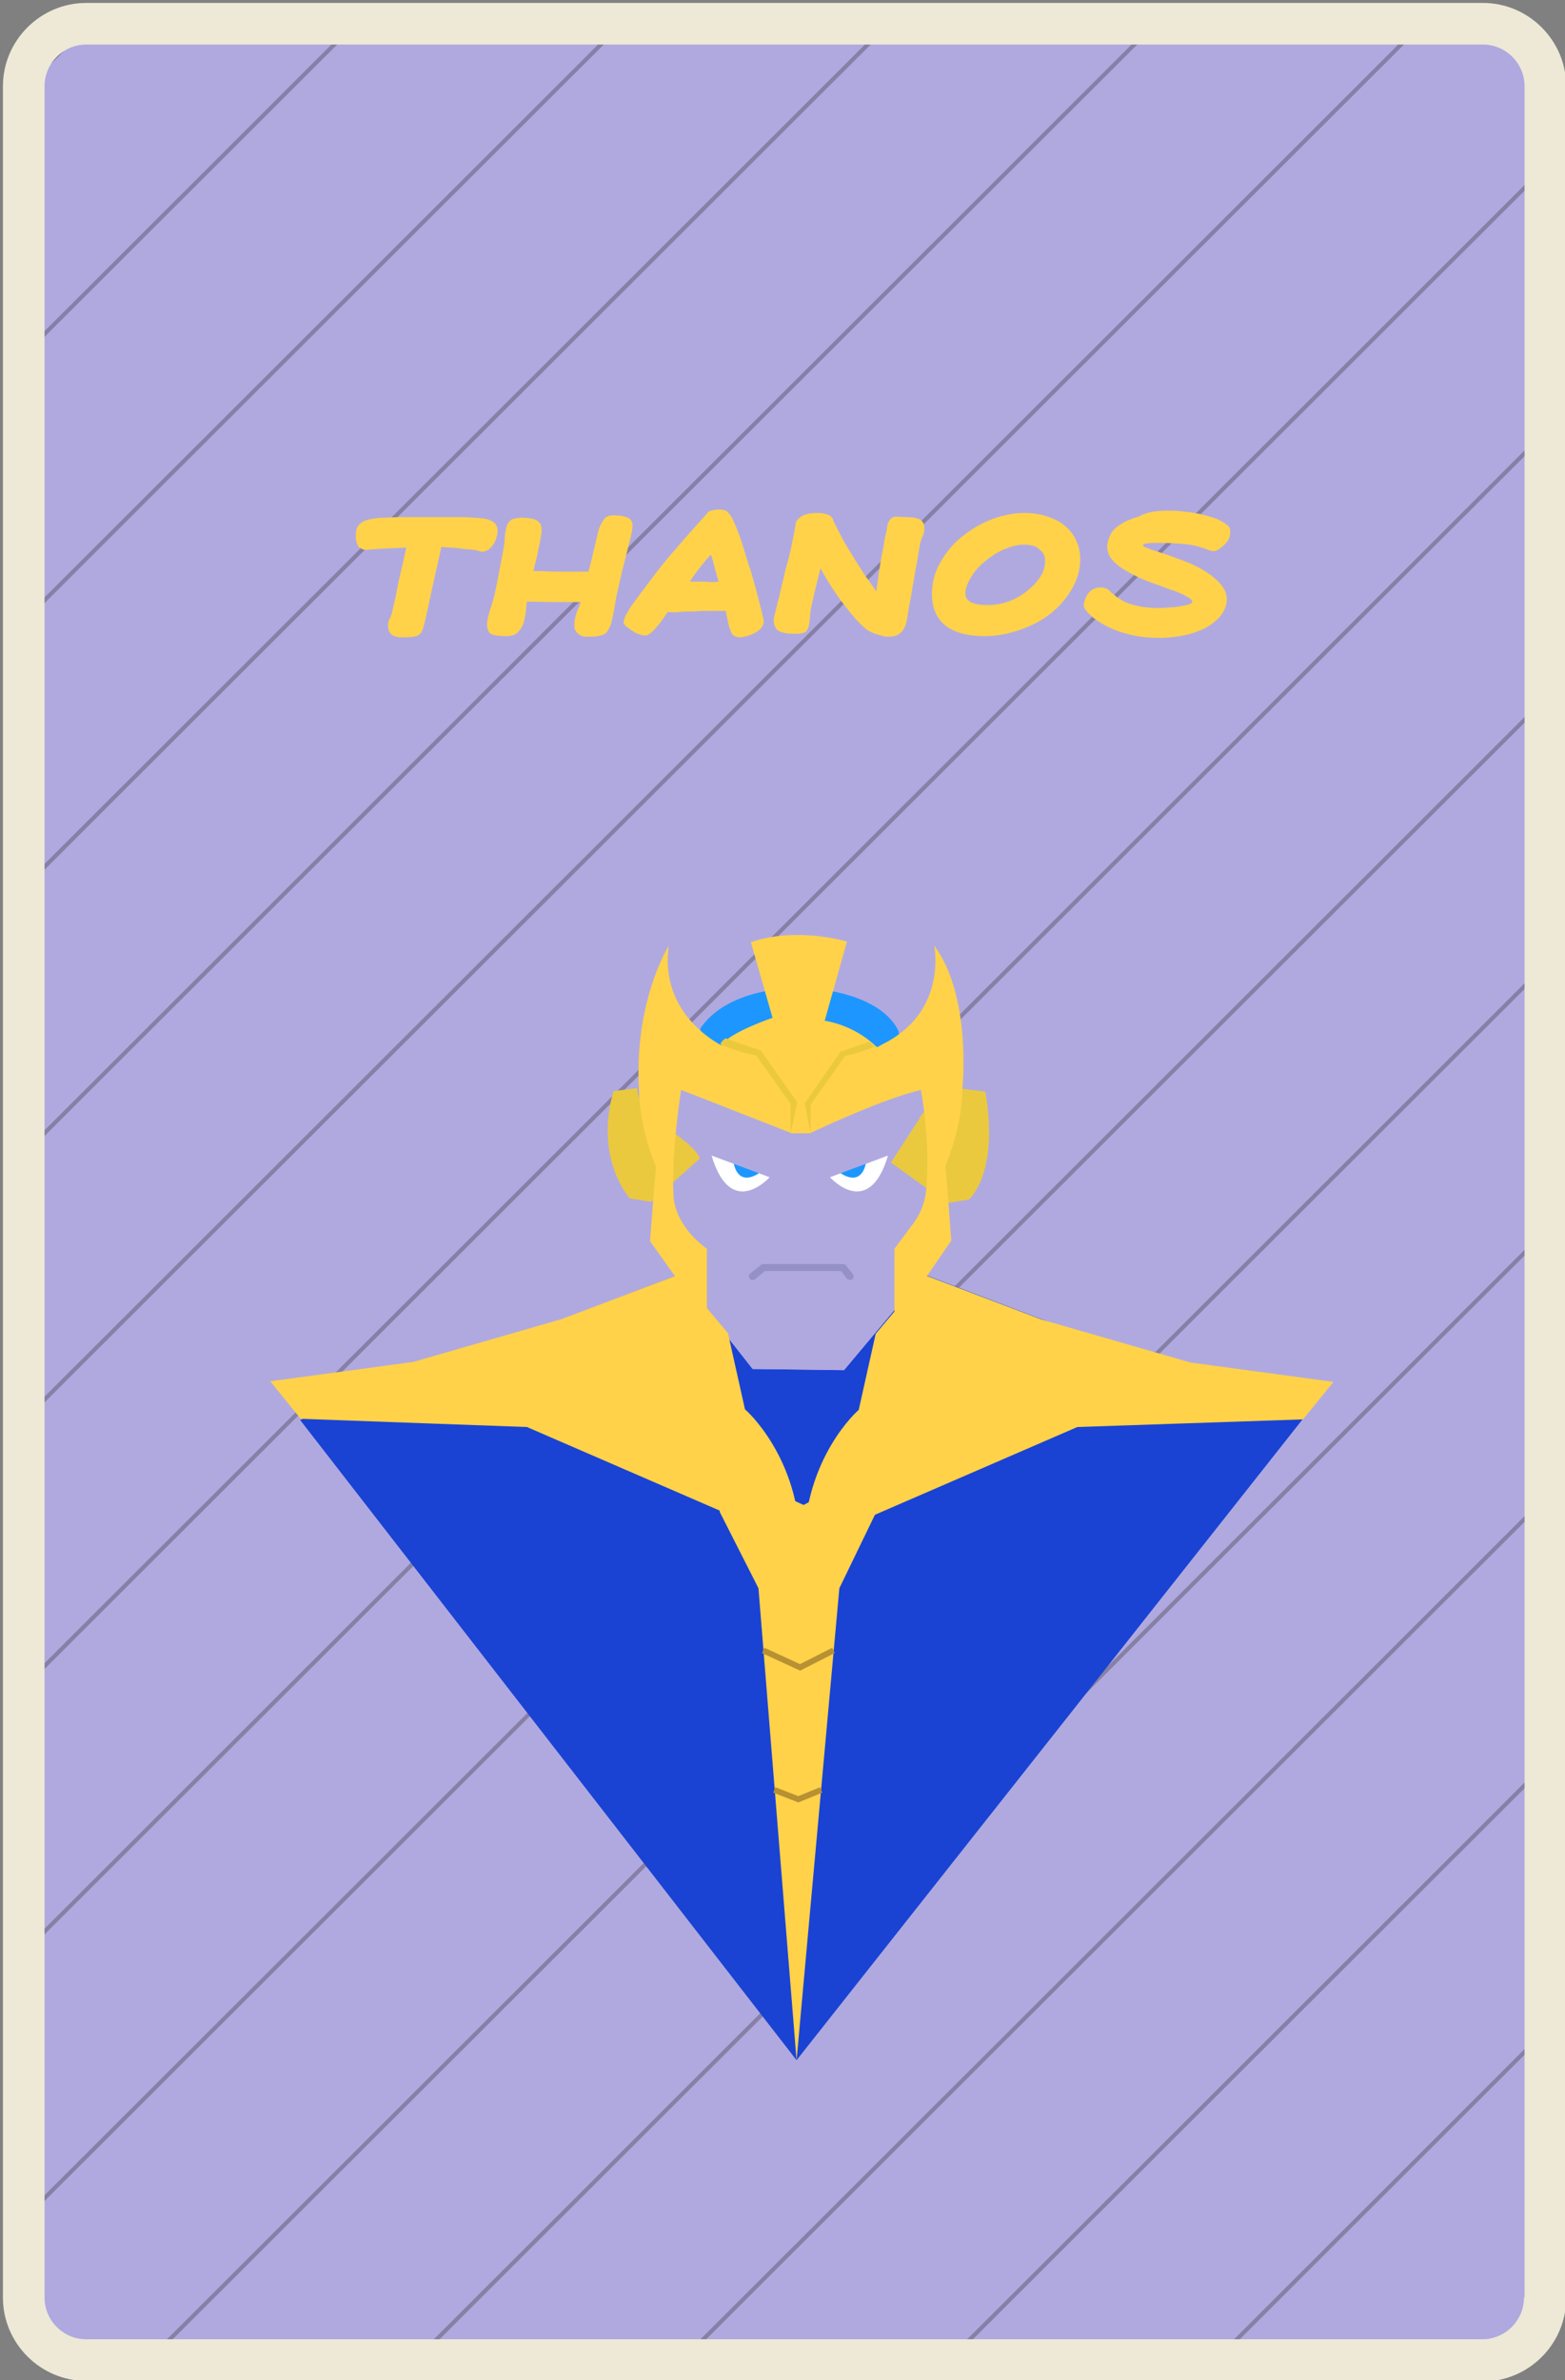 <?xml version="1.0" encoding="utf-8"?>
<!-- Generator: Adobe Illustrator 21.0.0, SVG Export Plug-In . SVG Version: 6.00 Build 0)  -->
<svg version="1.1" id="Layer_1" xmlns="http://www.w3.org/2000/svg" xmlns:xlink="http://www.w3.org/1999/xlink" x="0px" y="0px"
	 viewBox="0 0 267 406" style="enable-background:new 0 0 267 406;" xml:space="preserve">
<rect x="0" y="0" width="267" height="406" fill="#808080" stroke="none"/>
<style type="text/css">
	.st0{fill:#EEE8D7;}
	.st1{fill:#B0A9DF;}
	.st2{opacity:0.3;clip-path:url(#SVGID_2_);}
	.st3{fill:#231F20;}
	.st4{fill:#1A43D4;}
	.st5{fill:#1D97FF;}
	.st6{fill:#EAC93F;}
	.st7{fill:#FFD24A;}
	.st8{fill:#FFFFFF;}
	.st9{fill:#FFD24A;stroke:#B79132;stroke-miterlimit:10;}
	.st10{fill:#9591C6;}
</style>
<g>
	<g>
		<g>
			<path class="st0" d="M14.7,406.1c-7.8,0-14.2-6.4-14.2-14.2V14.7c0-7.8,6.4-14.2,14.2-14.2H253c7.8,0,14.2,6.4,14.2,14.2v377.3
				c0,7.8-6.4,14.2-14.2,14.2L14.7,406.1L14.7,406.1z"/>
		</g>
		<g>
			<path class="st1" d="M260,391.9c0,3.9-3.2,7.1-7.1,7.1H14.7c-3.9,0-7.1-3.2-7.1-7.1V14.7c0-3.9,3.2-7.1,7.1-7.1H253
				c3.9,0,7.1,3.2,7.1,7.1V391.9z"/>
		</g>
		<g>
			<g>
				<defs>
					<path id="SVGID_1_" d="M260,391.9c0,3.9-3.2,7.1-7.1,7.1H14.7c-3.9,0-7.1-3.2-7.1-7.1V14.7c0-3.9,3.2-7.1,7.1-7.1H253
						c3.9,0,7.1,3.2,7.1,7.1V391.9z"/>
				</defs>
				<clipPath id="SVGID_2_">
					<use xlink:href="#SVGID_1_"  style="overflow:visible;"/>
				</clipPath>
				<g class="st2">
					<g>
						
							<rect x="-119.9" y="-114.8" transform="matrix(0.708 -0.707 0.707 0.708 120.008 61.106)" class="st3" width="507.5" height="0.7"/>
					</g>
					<g>
						
							<rect x="-119.9" y="-69.4" transform="matrix(0.708 -0.707 0.707 0.708 87.93 74.385)" class="st3" width="507.5" height="0.7"/>
					</g>
					<g>
						
							<rect x="-119.9" y="-24" transform="matrix(0.708 -0.707 0.707 0.708 55.839 87.655)" class="st3" width="507.5" height="0.7"/>
					</g>
					<g>
						
							<rect x="-119.9" y="21.4" transform="matrix(0.708 -0.707 0.707 0.708 23.775 100.944)" class="st3" width="507.5" height="0.7"/>
					</g>
					<g>
						
							<rect x="-119.9" y="66.8" transform="matrix(0.708 -0.707 0.707 0.708 -8.308 114.205)" class="st3" width="507.5" height="0.7"/>
					</g>
					<g>
						
							<rect x="-119.9" y="112.2" transform="matrix(0.708 -0.707 0.707 0.708 -40.382 127.481)" class="st3" width="507.5" height="0.7"/>
					</g>
					<g>
						
							<rect x="-119.9" y="157.6" transform="matrix(0.708 -0.707 0.707 0.708 -72.458 140.783)" class="st3" width="507.5" height="0.7"/>
					</g>
					<g>
						
							<rect x="-119.9" y="202.9" transform="matrix(0.708 -0.707 0.707 0.708 -104.528 154.031)" class="st3" width="507.5" height="0.7"/>
					</g>
					<g>
						
							<rect x="-119.9" y="248.3" transform="matrix(0.708 -0.707 0.707 0.708 -136.612 167.341)" class="st3" width="507.5" height="0.7"/>
					</g>
					<g>
						
							<rect x="-119.9" y="293.7" transform="matrix(0.708 -0.707 0.707 0.708 -168.675 180.581)" class="st3" width="507.5" height="0.7"/>
					</g>
					<g>
						
							<rect x="-119.9" y="339.1" transform="matrix(0.708 -0.707 0.707 0.708 -200.767 193.9)" class="st3" width="507.5" height="0.7"/>
					</g>
					<g>
						
							<rect x="-119.9" y="384.5" transform="matrix(0.708 -0.707 0.707 0.708 -232.821 207.131)" class="st3" width="507.5" height="0.7"/>
					</g>
					<g>
						
							<rect x="-119.9" y="429.9" transform="matrix(0.708 -0.707 0.707 0.708 -264.895 220.407)" class="st3" width="507.5" height="0.7"/>
					</g>
					<g>
						
							<rect x="-119.9" y="475.3" transform="matrix(0.708 -0.707 0.707 0.708 -296.999 233.738)" class="st3" width="507.5" height="0.7"/>
					</g>
					<g>
						
							<rect x="-119.9" y="520.6" transform="matrix(0.708 -0.707 0.707 0.708 -329.041 246.957)" class="st3" width="507.5" height="0.7"/>
					</g>
				</g>
			</g>
		</g>
	</g>
	<g>
		<polygon class="st4" points="135.9,351.4 51.2,242.2 115.8,217.4 128.4,233.5 144,233.7 157.7,217.4 222.3,242 		"/>
		<path class="st1" d="M128.4,233.5l-12.6-16l-0.6-9.7c0,0-5.6,0.4-4.3-10.7h3.6c0,0-2.8-28.7,21.3-28.7s22.8,23.8,22.8,28.3
			l3.4,0.1c0,0,2.8,9.6-4.4,10.7v9.9L144,233.7L128.4,233.5z"/>
		<path class="st5" d="M119.5,175.4c6.7-10,29.8-8.4,33.8,0.5c0,0,1,5.9-3.7,9.2c-4.7,3.3-27.5,0-27.5,0S119.5,184.9,119.5,175.4z"
			/>
		<g>
			<path class="st6" d="M168.1,186.2l-4-0.5l0,0c0,0,0,0,0,0c-0.1,5-5.8,1.5-7.3,5.2l-4.8,7.4l9.6,6.9v0v0l3.7-0.6
				C165.4,204.5,170.5,200.1,168.1,186.2z"/>
			<path class="st6" d="M119.4,197.6c-1.5-3.7-10.7-7-10.7-12l-4,0.5c0,0-3.6,10,2.7,18.3l3.7,0.6l0,0L119.4,197.6z"/>
			<path class="st7" d="M164.2,185.6C164.2,185.6,164.2,185.6,164.2,185.6c-0.1,5-1.4,9.6-2.9,13.3l0.5,6.2l0.5,6.5l-9.7,14.1V213
				l3.2-4.3c1.2-1.6,2-3.6,2.2-5.6c0.8-8.6-0.9-17.2-0.9-17.2c-6.6,1.6-17,6.5-18.7,7.3c0,0,0,0,0,0c-0.2,0.1-0.2,0.1-0.2,0.1h-3.1
				l-18.9-7.4c0,0-1.7,10.6-1.3,18c0.3,5.5,5.7,9.1,5.7,9.1v12.3l-9.7-13.6l0.5-6.5l0.5-6.2c-1.5-3.7-2.8-8.3-2.9-13.3
				c-0.8-15.1,5.1-24.4,5.1-24.4c-1.7,11.9,9,17,9,17c1.1-2.1,8.7-4.7,8.7-4.7l-3.7-12.9c7.9-2.7,16.4-0.1,16.4-0.1l-3.8,13.5
				c1.8,0.3,5.6,1.3,8.9,4.5c0,0,0,0,0,0c0.3-0.1,0.5-0.2,0.8-0.4c0.1,0,0.1-0.1,0.2-0.1c10.8-5.4,8.9-16,8.8-16.8
				C165.8,170,164.2,185.4,164.2,185.6z"/>
			<path class="st6" d="M134.9,193.3v-5l-5.9-8.3c-2.4-0.4-4.4-1.1-6.1-1.9c0.1-0.3,0.4-0.7,0.9-1l6,2.1l6.2,8.8L134.9,193.3z"/>
			<path class="st6" d="M149.3,178.5c-1.5,0.6-3.2,1.2-5.1,1.6l-5.9,8.3v5l0-0.1l-1-5.1l6.1-8.8l4.9-1.7
				C148.9,178,149.1,178.4,149.3,178.5z"/>
		</g>
		<path class="st7" d="M137.2,263.6l46.6-20.2l38.5-1.3l5.2-6.4l-24.4-3.3l-25.3-7.3l-20-7.6l-8.4,10l-2.9,13
			C146.4,240.5,137.2,248.7,137.2,263.6z"/>
		<path class="st7" d="M136.5,263.6l-46.6-20.2L51.3,242l-5.2-6.4l24.4-3.3l25.3-7.3l20-7.6l8.4,10l2.9,13
			C127.3,240.5,136.5,248.7,136.5,263.6z"/>
		<g>
			<g>
				<path class="st8" d="M121.4,197.1l9.9,3.7C131.3,200.8,124.7,208.2,121.4,197.1z"/>
				<path class="st5" d="M125.2,198.5c0,0,0.6,4,4.3,1.6L125.2,198.5z"/>
			</g>
			<g>
				<path class="st8" d="M151.5,197.1l-9.9,3.7C141.6,200.8,148.2,208.2,151.5,197.1z"/>
				<path class="st5" d="M147.7,198.5c0,0-0.6,4-4.3,1.6L147.7,198.5z"/>
			</g>
		</g>
		<polygon class="st7" points="122.8,250.1 137.1,256.7 149.3,250.1 149.3,258.3 143.2,270.9 135.9,351.4 129.4,270.9 122.8,257.9 
					"/>
		<polyline class="st9" points="130.2,281.5 136.5,284.4 142.2,281.5 		"/>
		<polyline class="st9" points="132.1,305.3 136.2,306.9 140.1,305.3 		"/>
		<g>
			<g>
				<path class="st10" d="M145,218.3c-0.2,0-0.4-0.1-0.5-0.2l-1-1.3h-13l-1.7,1.4c-0.3,0.2-0.7,0.2-0.9-0.1
					c-0.2-0.3-0.2-0.7,0.1-0.9l1.9-1.5c0.1-0.1,0.2-0.1,0.4-0.1h13.5c0.2,0,0.4,0.1,0.5,0.2l1.2,1.5c0.2,0.3,0.2,0.7-0.1,0.9
					C145.3,218.3,145.2,218.3,145,218.3z"/>
			</g>
		</g>
	</g>
	<g>
		<path class="st7" d="M69.2,108.7c-0.2,0-0.6,0-0.9,0s-0.7-0.1-1-0.2c-0.3-0.1-0.6-0.3-0.8-0.6c-0.2-0.3-0.3-0.7-0.3-1.2
			c0-0.3,0-0.6,0.1-0.7c0-0.2,0.1-0.3,0.2-0.5s0.2-0.3,0.2-0.5c0.1-0.2,0.2-0.4,0.2-0.6c0,0,0.1-0.5,0.3-1.3
			c0.2-0.8,0.4-1.8,0.6-2.9c0.2-1.1,0.5-2.3,0.8-3.6c0.3-1.2,0.5-2.3,0.7-3.2c-0.7,0-1.5,0.1-2.2,0.1c-0.7,0-1.4,0.1-2,0.1
			c-0.6,0-1.2,0.1-1.6,0.1c-0.4,0-0.7,0.1-0.9,0.1c-0.2,0-0.5,0-0.7-0.1c-0.2-0.1-0.4-0.2-0.6-0.3c-0.2-0.2-0.3-0.4-0.4-0.7
			c-0.1-0.3-0.2-0.7-0.2-1.2c0-0.8,0.1-1.4,0.4-1.8c0.3-0.4,0.8-0.8,1.5-1c0.7-0.2,1.8-0.4,3.1-0.4c1.3-0.1,3-0.1,5.1-0.1h4.5
			c1,0,2.1,0,3.3,0c1.2,0,2.4,0.1,3.6,0.2c1.8,0.2,2.7,0.9,2.7,2.2c0,0.3-0.1,0.7-0.2,1.1c-0.1,0.4-0.3,0.8-0.5,1.1
			c-0.2,0.4-0.5,0.6-0.8,0.9c-0.3,0.2-0.7,0.4-1.1,0.4c-0.2,0-0.4,0-0.5-0.1c-0.1,0-0.3-0.1-0.4-0.1c-0.1,0-0.2-0.1-0.5-0.1
			c-0.2,0-0.5-0.1-1-0.1c-0.5,0-1-0.1-1.8-0.2c-0.7-0.1-1.7-0.1-2.8-0.2c-0.4,1.9-0.8,3.6-1.1,4.9c-0.3,1.3-0.5,2.4-0.7,3.2
			c-0.3,1.5-0.6,2.8-0.8,3.7c-0.2,1-0.4,1.7-0.6,2.3c-0.2,0.6-0.6,0.9-1,1.1C70.6,108.6,70,108.7,69.2,108.7z"/>
		<path class="st7" d="M104.6,87.9c2.2,0,3.3,0.5,3.3,1.6c0,0.4,0,0.8-0.1,1.2c-0.1,0.4-0.2,1-0.4,1.7c-0.2,0.7-0.4,1.7-0.7,2.8
			c-0.3,1.2-0.7,2.7-1.1,4.6c-0.3,1.4-0.6,2.5-0.7,3.5c-0.2,1-0.3,1.8-0.5,2.4c-0.1,0.6-0.3,1.2-0.5,1.5c-0.2,0.4-0.4,0.7-0.7,0.9
			c-0.3,0.2-0.7,0.3-1.2,0.4s-1.2,0.1-2,0.1c-0.4,0-0.7-0.1-0.9-0.2s-0.5-0.3-0.6-0.4s-0.3-0.4-0.4-0.6s-0.1-0.4-0.1-0.5
			c0-0.5,0-1,0.1-1.4c0.1-0.4,0.2-0.8,0.3-1.1c0.1-0.3,0.3-0.7,0.4-0.9c0.1-0.3,0.2-0.6,0.3-0.8c-3.2,0-6.2,0-9.2-0.1
			c-0.1,0.5-0.1,1.1-0.2,1.8c-0.1,0.7-0.2,1.3-0.4,1.9c-0.2,0.6-0.5,1.1-1,1.6c-0.4,0.4-1.1,0.6-1.9,0.6c-1.2,0-2-0.1-2.5-0.3
			c-0.5-0.2-0.8-0.8-0.8-1.7c0-0.7,0.2-1.5,0.5-2.5c0.4-1,0.7-2.2,1-3.6c0.4-2,0.7-3.7,1-5.2c0.3-1.5,0.5-2.5,0.5-3.2
			c0-0.6,0.1-1.2,0.2-1.6c0.1-0.5,0.2-0.9,0.4-1.2s0.5-0.6,0.9-0.7s0.9-0.2,1.5-0.2c0.7,0,1.3,0.1,1.8,0.2c0.4,0.1,0.8,0.3,1,0.5
			s0.4,0.4,0.4,0.7c0.1,0.2,0.1,0.5,0.1,0.8c0,0.2,0,0.5-0.1,0.8c0,0.3-0.1,0.7-0.2,1.3c-0.1,0.5-0.3,1.2-0.4,1.9
			c-0.2,0.8-0.4,1.7-0.7,2.9c1.5,0,3,0.1,4.6,0.1c1.6,0,3.2,0,4.8,0c0.5-1.8,0.8-3.3,1.1-4.5c0.3-1.2,0.5-2.2,0.7-2.9
			c0.3-0.7,0.6-1.2,0.9-1.6C103.4,88.1,104,87.9,104.6,87.9z"/>
		<path class="st7" d="M122.7,86.9c0.6,0,1,0.1,1.3,0.3c0.2,0.2,0.5,0.5,0.7,0.8c0.2,0.3,0.5,1,0.9,1.9c0.4,1,0.8,2.1,1.2,3.4
			c0.4,1.3,0.8,2.7,1.3,4.1c0.4,1.4,0.8,2.8,1.1,4s0.6,2.3,0.8,3.1c0.2,0.9,0.3,1.4,0.3,1.5c0,0.5-0.2,0.8-0.5,1.2
			c-0.3,0.3-0.7,0.6-1.1,0.8c-0.4,0.2-0.9,0.4-1.3,0.5s-0.8,0.2-1,0.2c-0.8,0-1.3-0.2-1.6-0.7c0-0.1-0.1-0.2-0.1-0.3
			c0-0.1-0.1-0.3-0.2-0.5c-0.1-0.2-0.2-0.6-0.3-1.1c-0.1-0.5-0.2-1.1-0.4-1.9c-0.8,0-1.7,0-2.7,0s-1.9,0-2.8,0.1
			c-0.9,0-1.7,0-2.5,0.1s-1.4,0-1.9,0c-0.8,1.2-1.5,2.2-2.2,2.9c-0.6,0.7-1.2,1.1-1.6,1.1c-0.3,0-0.6-0.1-1-0.2
			c-0.4-0.1-0.8-0.3-1.2-0.6c-0.4-0.2-0.7-0.5-1-0.7s-0.5-0.5-0.5-0.7c0-0.3,0.1-0.6,0.2-0.9c0.1-0.3,0.4-0.7,0.7-1.3
			c0.3-0.5,0.8-1.2,1.4-2c0.6-0.8,1.4-1.9,2.4-3.2c1.2-1.6,2.6-3.4,4.3-5.3c1.6-1.9,3.4-3.9,5.3-6c0.1-0.2,0.3-0.3,0.6-0.4
			C121.7,87,122.1,86.9,122.7,86.9z M122.6,99.2c-0.3-0.9-0.5-1.8-0.7-2.5c-0.2-0.8-0.4-1.5-0.6-2.1c-0.7,0.7-1.3,1.5-1.9,2.2
			c-0.6,0.8-1.2,1.6-1.7,2.4c0.8,0,1.6,0,2.5,0C121,99.3,121.8,99.3,122.6,99.2z"/>
		<path class="st7" d="M154.6,88.2c1.2,0,2.1,0.2,2.5,0.5c0.4,0.3,0.6,0.8,0.6,1.4c0,0.5-0.1,1-0.3,1.4c-0.2,0.4-0.4,1-0.5,1.6
			c0,0.2-0.1,0.6-0.2,1.2c-0.1,0.7-0.2,1.4-0.4,2.3c-0.2,0.9-0.3,1.9-0.5,2.9c-0.2,1-0.3,2-0.5,2.9c-0.2,0.9-0.3,1.7-0.4,2.3
			c-0.1,0.7-0.2,1.1-0.2,1.2c-0.2,0.9-0.5,1.5-1,2c-0.5,0.5-1.2,0.7-2.1,0.7c-0.2,0-0.6,0-0.9-0.1s-0.7-0.2-1.1-0.3
			s-0.8-0.3-1.2-0.5c-0.4-0.2-0.7-0.4-1-0.7c-0.6-0.6-1.3-1.2-1.9-2c-0.7-0.8-1.3-1.6-2-2.5c-0.6-0.9-1.3-1.8-1.9-2.8
			c-0.6-1-1.2-1.9-1.6-2.8c-0.3,1.1-0.5,2-0.7,2.8s-0.4,1.5-0.5,2.1c-0.1,0.6-0.3,1.2-0.4,1.8c-0.1,0.5-0.2,1.1-0.2,1.7
			c-0.1,0.6-0.1,1.1-0.2,1.4c-0.1,0.4-0.2,0.6-0.4,0.9s-0.4,0.3-0.8,0.4c-0.3,0.1-0.8,0.1-1.4,0.1c-1.2,0-2-0.2-2.6-0.5
			c-0.5-0.3-0.8-1-0.8-1.9c0-0.2,0.1-0.6,0.3-1.4s0.4-1.7,0.7-2.8v0c0.2-0.9,0.4-1.9,0.7-2.9c0.2-1.1,0.5-2.1,0.8-3.2
			c0.3-1.1,0.5-2.1,0.7-3.1c0.2-1,0.4-1.9,0.5-2.7c0-0.6,0.4-1.1,1-1.5c0.6-0.4,1.5-0.6,2.7-0.6c1.7,0,2.7,0.5,2.8,1.4
			c0.5,1,1,2,1.6,3.1c0.6,1.1,1.3,2.2,1.9,3.2c0.7,1.1,1.3,2.1,2,3.1s1.3,1.8,1.8,2.6c0.1-1,0.3-2,0.4-3c0.2-1,0.3-2,0.5-3
			c0.2-1,0.4-1.9,0.5-2.8c0.2-0.9,0.4-1.7,0.5-2.5c0.1-0.5,0.4-1,0.8-1.3S153.6,88.2,154.6,88.2z"/>
		<path class="st7" d="M174.8,87.5c1.4,0,2.7,0.2,3.9,0.6c1.2,0.4,2.2,0.9,3,1.6c0.8,0.7,1.5,1.5,1.9,2.5c0.5,1,0.7,2.1,0.7,3.2
			c0,1.8-0.5,3.4-1.4,5c-0.9,1.6-2.1,3-3.6,4.2c-1.5,1.2-3.2,2.1-5.2,2.8c-2,0.7-4,1.1-6.1,1.1c-2.9,0-5.2-0.6-6.7-1.8
			c-1.5-1.2-2.3-3-2.3-5.4c0-2,0.5-3.8,1.5-5.5c1-1.7,2.2-3.2,3.8-4.4c1.5-1.2,3.2-2.2,5.1-2.9S173.1,87.5,174.8,87.5z M174.6,92.9
			c-1,0-2.1,0.3-3.3,0.8c-1.2,0.5-2.2,1.2-3.2,2s-1.8,1.7-2.4,2.7c-0.6,1-1,1.9-1,2.8c0,1.4,1.3,2,3.8,2c1.2,0,2.4-0.2,3.5-0.6
			c1.2-0.4,2.2-1,3.1-1.7s1.7-1.5,2.3-2.4c0.6-0.9,0.9-1.8,0.9-2.8c0-0.9-0.3-1.5-1-2C176.8,93.1,175.8,92.9,174.6,92.9z"/>
		<path class="st7" d="M199.4,87.1c0.6,0,1.2,0,2,0.1c0.7,0.1,1.5,0.1,2.3,0.3c0.8,0.1,1.5,0.3,2.3,0.5c0.7,0.2,1.4,0.4,2,0.7
			c0.6,0.3,1.1,0.6,1.4,0.9c0.4,0.3,0.5,0.7,0.5,1.1c0,0.5-0.1,0.9-0.3,1.3s-0.5,0.7-0.8,1c-0.3,0.3-0.6,0.5-0.9,0.7
			c-0.3,0.2-0.6,0.3-0.8,0.3c-0.3,0-0.7-0.1-1-0.2c-0.3-0.2-0.8-0.3-1.4-0.5s-1.5-0.4-2.6-0.5s-2.6-0.2-4.6-0.2
			c-0.8,0-1.4,0-1.8,0.1c-0.5,0-0.7,0.2-0.7,0.3c0,0.1,0.1,0.2,0.3,0.3c0.2,0.1,0.5,0.2,1,0.4s1,0.3,1.8,0.6
			c0.7,0.2,1.6,0.5,2.6,0.9c2.9,1,5,2.1,6.5,3.4s2.1,2.4,2.1,3.6c0,1.1-0.4,2-1.1,2.9c-0.7,0.8-1.6,1.5-2.7,2.1
			c-1.1,0.5-2.4,1-3.7,1.2c-1.4,0.3-2.8,0.4-4.1,0.4c-1.8,0-3.5-0.2-5.1-0.6c-1.6-0.4-2.9-0.9-4-1.5c-1.1-0.6-2-1.2-2.7-1.9
			c-0.6-0.6-1-1.1-1-1.5c0-0.3,0.1-0.6,0.2-1c0.1-0.4,0.3-0.7,0.5-1s0.5-0.6,0.9-0.8s0.8-0.3,1.2-0.3c0.3,0,0.6,0,0.8,0.1
			c0.2,0.1,0.4,0.1,0.5,0.2c0.1,0.1,0.3,0.2,0.4,0.4c0.1,0.1,0.3,0.3,0.5,0.4c0.1,0.1,0.4,0.3,0.7,0.6c0.4,0.2,0.8,0.5,1.4,0.8
			c0.6,0.3,1.4,0.5,2.3,0.7c0.9,0.2,2,0.3,3.2,0.3c0.6,0,1.3,0,2-0.1c0.7,0,1.3-0.1,1.9-0.2s1-0.2,1.4-0.3c0.4-0.1,0.6-0.3,0.6-0.5
			c0-0.2-0.2-0.4-0.5-0.6c-0.4-0.2-0.8-0.5-1.3-0.7c-0.5-0.2-1.1-0.5-1.8-0.7c-0.6-0.2-1.3-0.5-1.9-0.7c-1.8-0.6-3.3-1.2-4.4-1.8
			c-1.2-0.6-2.1-1.1-2.8-1.7c-0.7-0.6-1.2-1.1-1.4-1.6c-0.3-0.5-0.4-1.1-0.4-1.6c0-0.6,0.2-1.2,0.5-1.9c0.3-0.7,0.9-1.3,1.7-1.8
			c0.8-0.6,1.9-1,3.2-1.4C195.7,87.3,197.4,87.1,199.4,87.1z"/>
	</g>
</g>
</svg>
